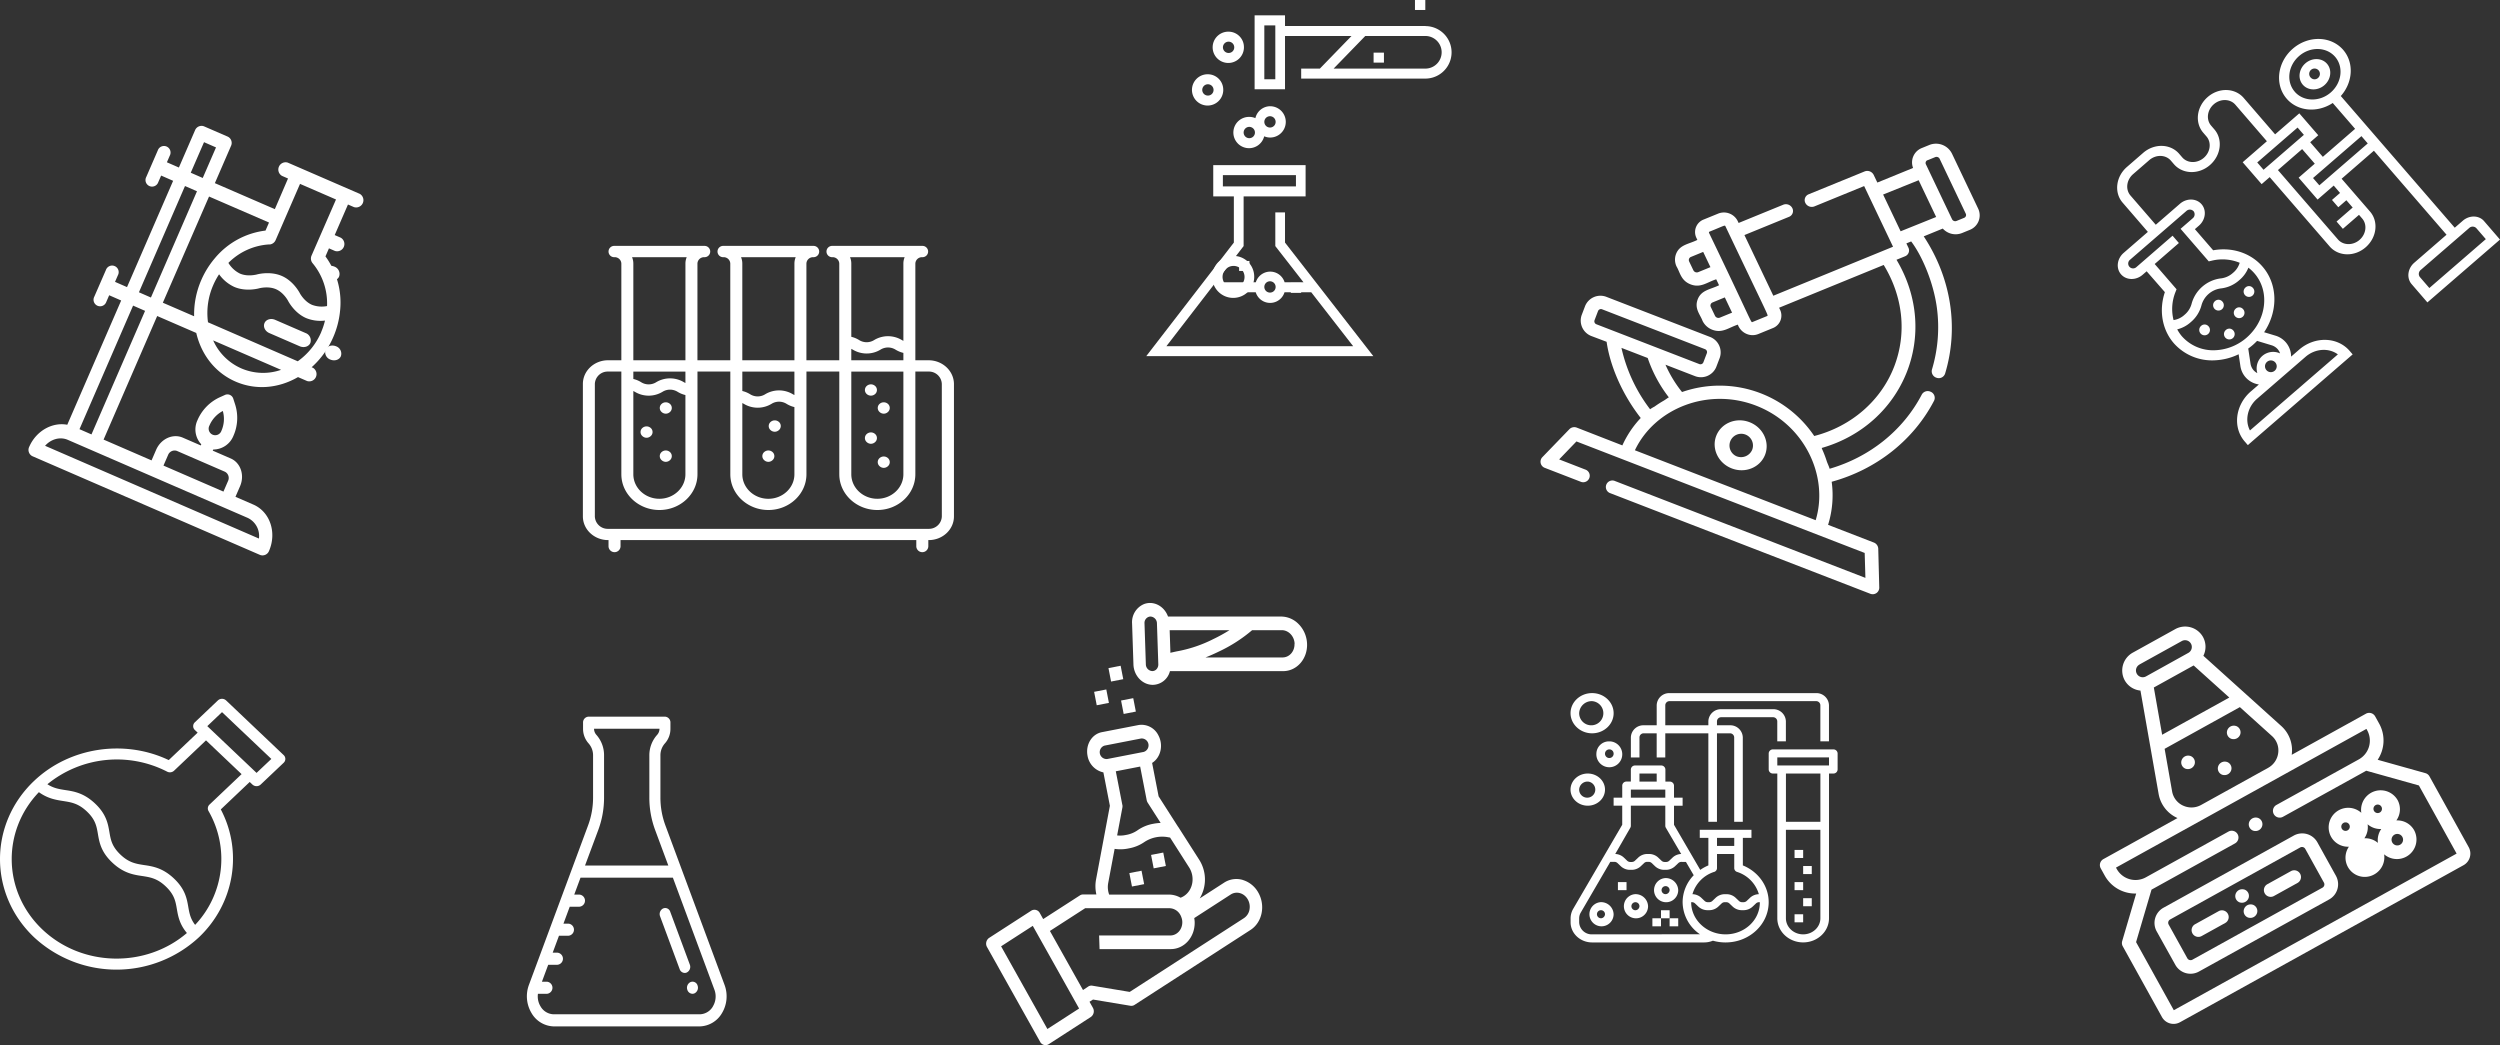 <svg id="Layer_1" data-name="Layer 1" xmlns="http://www.w3.org/2000/svg" viewBox="0 0 1428.55 597.2"><rect x="0" y="0" width="1428.55" height="597.2" fill="#333333" stroke="none"/><defs><style>.cls-1{fill:#fff;}</style></defs><title>footer-no-color</title><path class="cls-1" d="M245,227.37c-2.41-1-5.11-.19-6,1.9a4.5,4.5,0,0,0,2.72,5.69c2.41,1,5.11.19,6-1.9A4.47,4.47,0,0,0,245,227.37Z" transform="translate(-52.95 -29.49)"/><path class="cls-1" d="M244,181.82c-2.41-1-5.11-.19-6,1.9a4.5,4.5,0,0,0,2.72,5.69c2.41,1,5.11.19,6-1.9A4.48,4.48,0,0,0,244,181.82Z" transform="translate(-52.95 -29.49)"/><path class="cls-1" d="M197.78,317.84l-10.28-4.46,2.63-6.07c2.72-6.28.33-13.39-5.34-15.85L174.52,287l.28-.65a12.42,12.42,0,0,0,11.51-7.76,25.33,25.33,0,0,0,.94-18.18l-1-3.1a3.48,3.48,0,0,0-4.85-2.1l-3,1.35a25.33,25.33,0,0,0-12.64,13.11,12.42,12.42,0,0,0,2.2,13.71l-.28.65-10.28-4.46c-5.67-2.46-12.5.65-15.22,6.93l-2.63,6.07-27.41-11.89,30.63-70.61,22.33,9.68c3,12.79,11.1,22.86,22.48,27.8s24.28,4,35.66-2.58l5.19,2.25a4.16,4.16,0,0,0,3.29-7.59l-.68-.3a49.15,49.15,0,0,0,12.34-17.2,49.72,49.72,0,0,0,3.8-14.12v-.09A44.61,44.61,0,0,0,238.92,176l2-4.6,3.43,1.49a4.16,4.16,0,0,0,3.29-7.59l-3.43-1.49,7.58-17.46,3.43,1.49a4.16,4.16,0,0,0,3.29-7.59l-41.12-17.84a4.16,4.16,0,0,0-3.29,7.59l3.43,1.49L210,149l-34.27-14.86,9.22-21.26a4,4,0,0,0-1.78-5.28l-13.71-5.95a4,4,0,0,0-5.07,2.31l-9.22,21.26-6.85-3,1.65-3.8a3.75,3.75,0,1,0-6.85-3l-6.59,15.19a3.75,3.75,0,1,0,6.85,3l1.65-3.8,6.85,3-26.35,60.74-6.85-3,1.65-3.8a3.75,3.75,0,1,0-6.85-3L106.84,199a3.75,3.75,0,1,0,6.85,3l1.65-3.8,6.85,3-30.8,71c-8.58-1.62-17.8,3.49-21.77,12.66a4,4,0,0,0,1.78,5.28l130.21,56.48a4,4,0,0,0,5.07-2.31C211.23,333.77,207.25,322,197.78,317.84ZM190.86,240a31.41,31.41,0,0,1-16.1-16l38.81,16.83A31.41,31.41,0,0,1,190.86,240Zm45.66-20.79a39.76,39.76,0,0,1-13.43,16.73L171.8,213.65a39.76,39.76,0,0,1,3-21.24,41.19,41.19,0,0,1,3.34-6.19,22,22,0,0,0,8.64,7.2c6.74,2.92,14,.89,14.28.8.05,0,5.15-1.39,9.57.52s6.9,6.58,6.91,6.62c.14.28,3.62,7,10.35,9.89a21.77,21.77,0,0,0,10.77,1.43,41.26,41.26,0,0,1-2.15,6.48Zm-29.6-50a4.18,4.18,0,0,0,3.56-2.59l13.91-32.06,20.56,8.92-13.95,32a4.18,4.18,0,0,0,.54,4.37,35.8,35.8,0,0,1,8.29,24.53,15.7,15.7,0,0,1-8.64-.72c-4.42-1.92-6.9-6.58-6.91-6.62-.14-.28-3.62-7-10.35-9.89s-14-.89-14.28-.8c-.05,0-5.15,1.39-9.57-.52a15.92,15.92,0,0,1-6.62-6.11,35.81,35.81,0,0,1,23.45-10.57ZM172.4,141.79l34.27,14.86-2,4.6a44.63,44.63,0,0,0-28.76,15.57l-.07.09h0A49.75,49.75,0,0,0,168,189.44a49.15,49.15,0,0,0-4.12,20.77L146,202.47Zm7.89,122.6a16.71,16.71,0,0,1-.82,11.28,3.75,3.75,0,1,1-6.85-3,16.71,16.71,0,0,1,7.66-8.34ZM149,289.47a4,4,0,0,1,5.07-2.31l27.41,11.89a4,4,0,0,1,1.78,5.28l-2.63,6.07-34.27-14.86Zm20.53-178.74,6.85,3-7.58,17.46-6.85-3Zm-10.87,25.06,6.85,3L139.19,199.5l-6.85-3ZM129,204.12l6.85,3-30.63,70.61-6.85-3ZM78.71,284.23c3.33-3.81,8.52-5.33,13-3.39l102.8,44.59a11.39,11.39,0,0,1,6.4,11.8Z" transform="translate(-52.95 -29.49)"/><path class="cls-1" d="M227.56,219.79l-17.47-7.58c-2.41-1-5.11-.19-6,1.9s.31,4.64,2.72,5.69l17.47,7.58c2.41,1,5.11.19,6-1.9A4.48,4.48,0,0,0,227.56,219.79Z" transform="translate(-52.95 -29.49)"/><path class="cls-1" d="M743.26,71.93a8.94,8.94,0,1,0,8.68,9.2q0-.13,0-.26A8.82,8.82,0,0,0,743.26,71.93Zm0,12.17a3.23,3.23,0,1,1,3.14-3.32s0,.06,0,.09A3.19,3.19,0,0,1,743.26,84.1Z" transform="translate(-52.95 -29.49)"/><path class="cls-1" d="M755.08,47.59a8.94,8.94,0,1,0,8.68,9.2q0-.13,0-.26A8.82,8.82,0,0,0,755.08,47.59Zm0,12.17a3.23,3.23,0,1,1,3.14-3.32s0,.06,0,.09A3.19,3.19,0,0,1,755.08,59.76Z" transform="translate(-52.95 -29.49)"/><path class="cls-1" d="M778.73,90.19A8.75,8.75,0,0,0,770.3,97a8.42,8.42,0,0,0-3.39-.71,8.94,8.94,0,1,0,8.43,11.08,8.42,8.42,0,0,0,3.39.71,8.94,8.94,0,0,0,0-17.88Zm-11.82,18.26a3.23,3.23,0,1,1,3.14-3.32s0,.06,0,.09a3.19,3.19,0,0,1-3.14,3.22Zm11.82-6.09A3.23,3.23,0,1,1,781.87,99s0,.06,0,.09A3.19,3.19,0,0,1,778.73,102.36Z" transform="translate(-52.95 -29.49)"/><path class="cls-1" d="M867.41,44.36H787.23V38.27H769.86V80.49h17.37V50.06h38L807.14,68.7H796.47v5.7h70.94a15,15,0,0,0,0-30h0ZM781.69,74.78h-6.28V44h6.28Zm85.72-6.09H815l18.1-18.64h34.32a9.32,9.32,0,0,1,0,18.64Z" transform="translate(-52.95 -29.49)"/><rect class="cls-1" x="784.9" y="30.08" width="5.91" height="5.7"/><rect class="cls-1" x="808.54" width="5.91" height="5.7"/><path class="cls-1" d="M707.94,233H837.7l-50.47-64.9V150.85h-5.54v19.26l16.11,20.68H787a8.6,8.6,0,0,0-16.45,0H752.13v5.7H770.5a8.6,8.6,0,0,0,16.45,0h15.27l23.94,30.81H719.47l44.11-57.19V141.72H799V123.85H746.22v17.88H758V168.1Zm70.79-36.32a3.23,3.23,0,1,1,3.14-3.32s0,.06,0,.09A3.19,3.19,0,0,1,778.73,196.68Zm-27-60.66v-6.47h41.75V136Z" transform="translate(-52.95 -29.49)"/><path class="cls-1" d="M758,175.72a12,12,0,1,0,11.63,12.35q0-.18,0-.35A11.83,11.83,0,0,0,758,175.72ZM758,194a6.28,6.28,0,1,1,6.1-6.46q0,.09,0,.18A6.19,6.19,0,0,1,758,194Z" transform="translate(-52.95 -29.49)"/><rect class="cls-1" x="737.6" y="161.63" width="5.91" height="5.7"/><rect class="cls-1" x="708.05" y="149.12" width="5.91" height="5.7"/><path class="cls-1" d="M215,460.92l-32.85-31.19a3.45,3.45,0,0,0-4.7,0l-13.12,12.46a3,3,0,0,0-.23,4.24l.23.23,1.56,1.48-16.52,15.68c-25.32-12.06-56.56-7.37-76.81,11.77l-.11.1c-26,24.65-26,64.75,0,89.4A69.24,69.24,0,0,0,166.7,565h0c20.18-19.22,25.12-48.9,12.42-73l16.52-15.68,1.56,1.48a3.45,3.45,0,0,0,4.7,0L215,465.39a3,3,0,0,0,.23-4.24ZM77.17,560.61c-22.68-21.53-23.35-56.17-2-78.46,5.11,3.69,9.76,4.42,13.93,5.07,4.64.73,8.64,1.35,13.52,6s5.53,8.43,6.28,12.83c.82,4.79,1.75,10.21,8.15,16.28s12.1,7,17.15,7.73c4.63.72,8.63,1.33,13.51,6s5.54,8.44,6.3,12.84c.71,4.11,1.5,8.68,5.74,13.73C136.24,582.77,99.83,582.12,77.17,560.61Zm95.52-71.39a3,3,0,0,0-.56,3.76,54.85,54.85,0,0,1-7.68,65c-2.7-3.49-3.28-6.64-3.89-10.16-.83-4.78-1.76-10.21-8.16-16.29s-12.1-7-17.14-7.73c-4.63-.72-8.63-1.33-13.51-6s-5.53-8.43-6.28-12.83c-.82-4.79-1.75-10.21-8.15-16.28s-12.1-7-17.14-7.75c-3.54-.55-6.69-1.08-10.15-3.32a62.76,62.76,0,0,1,68.39-7.21,3.47,3.47,0,0,0,4-.53l18.25-17.33L191,471.85Zm26.86-18.08L171.4,444.42l8.42-8L208,463.16Z" transform="translate(-52.95 -29.49)"/><g id="Compound_Medicine" data-name="Compound Medicine"><path class="cls-1" d="M763.15,532.32a12.85,12.85,0,0,0-10.74,1.55l-13.93,9a21,21,0,0,0-.33-22.18l-11.76-18.42a3.47,3.47,0,0,0-.3-.4L715,484.53l-3.71-19.09c5-3.16,6.59-10.27,3.52-15.88a10.73,10.73,0,0,0-11.33-5.76l-20.88,4.06c-5.75,1.11-9.43,7.14-8.21,13.49a11.69,11.69,0,0,0,9.06,9.5l3.71,19.09-7.92,42.19a21,21,0,0,0,.2,8.48h-7.63a3.17,3.17,0,0,0-1.76.52l-21,13.54-1.89-3.38a3.46,3.46,0,0,0-4.63-1.59l-.27.15h0l-24.12,15.58a4,4,0,0,0-1.13,5.32h0l30.26,54a3.46,3.46,0,0,0,4.63,1.59l.27-.15h0l24.11-15.58a4,4,0,0,0,1.13-5.32h0l-1.89-3.37,2-1.27,21.39,3.56a3.27,3.27,0,0,0,2.3-.48l66.31-42.85c6.66-4.31,8.66-13.84,4.48-21.29a15.17,15.17,0,0,0-8.86-7.25Zm-111.7,85.16L625,570.23l18.1-11.69,1.89,3.38h0l1.45,2.59,23.13,41.27ZM694.27,489.4l-3.73-19.18,13.92-2.7,3.73,19.18a4.26,4.26,0,0,0,.59,1.48l7.39,11.55a25.81,25.81,0,0,0-4.16.48,22.37,22.37,0,0,0-8.93,3.64,16.33,16.33,0,0,1-6.69,2.74,16,16,0,0,1-5.09.28l3-15.88a4.26,4.26,0,0,0,0-1.6Zm-10.19-33.85L705,451.48a3.93,3.93,0,0,1,1.49,7.67l-20.88,4.06a3.93,3.93,0,0,1-1.49-7.67ZM686.21,534l3.66-19.46a22,22,0,0,0,8-.25,22.48,22.48,0,0,0,9-3.65,18.38,18.38,0,0,1,13.83-2.69l.86.14,10.84,17c3.43,5.29,2.38,12.47-2.33,16a9.78,9.78,0,0,1-2.53,1.38,13.52,13.52,0,0,0-6.63-1.8H686.75A12.58,12.58,0,0,1,686.21,534Zm80.7,15.41a7.4,7.4,0,0,1-3.16,4.73l-65.26,42.15-21.39-3.56a3.23,3.23,0,0,0-2.3.48l-3,2-18.91-33.75,20.14-13h48.12a7.25,7.25,0,0,1,6.3,3.9,5.4,5.4,0,0,1,.43.91,2,2,0,0,0,.13.37,7.84,7.84,0,0,1,.53,2.59c.13,4.3-2.93,7.79-6.85,7.81H681l.26,7.79h40.65c7.86,0,14-7,13.7-15.64a17.68,17.68,0,0,0-.25-2.09l20.81-13.45c3.32-2.16,7.72-.9,9.82,2.83a8.56,8.56,0,0,1,.91,5.94Z" transform="translate(-52.95 -29.49)"/><rect class="cls-1" x="698.97" y="527.64" width="7.09" height="7.82" transform="translate(-141.47 114.32) rotate(-11)"/><rect class="cls-1" x="711.38" y="517.26" width="7.09" height="7.82" transform="translate(-139.26 116.5) rotate(-11)"/><path class="cls-1" d="M795.24,386.36A14,14,0,0,0,785,381.8H720.38c-2.17-6.07-8.37-9.24-13.83-7.08a11.19,11.19,0,0,0-6.71,11l.78,23.38c.17,6.44,5.08,11.69,11,11.73a10.3,10.3,0,0,0,9.86-7.84h64.65c7.86,0,14-7,13.7-15.59a16.92,16.92,0,0,0-4.53-11ZM721.72,402.5v-1l-.4-11.92h34.19a93.43,93.43,0,0,1-9.38,5.16,75.76,75.76,0,0,1-21,7Zm-7.85,9.32a3.27,3.27,0,0,1-2.48,1.14h0a3.89,3.89,0,0,1-3.68-3.89l-.77-23.38a3.66,3.66,0,0,1,2.8-3.83,3.1,3.1,0,0,1,.63-.06,3.89,3.89,0,0,1,3.68,3.89l.78,23.38A3.93,3.93,0,0,1,713.87,411.82Zm78.79-14.44c.14,4.3-2.92,7.79-6.85,7.79h-44c2.22-.87,4.68-1.94,7.43-3.28a84.62,84.62,0,0,0,19.21-12.31h16.92c3.92,0,7.21,3.5,7.35,7.8Z" transform="translate(-52.95 -29.49)"/><rect class="cls-1" x="694.23" y="429.03" width="7.09" height="7.82" transform="translate(-122.74 111.61) rotate(-11)"/><rect class="cls-1" x="678.83" y="424.06" width="7.09" height="7.82" transform="translate(-122.07 108.58) rotate(-11)"/><rect class="cls-1" x="687.03" y="410.52" width="7.09" height="7.82" transform="translate(-119.34 109.89) rotate(-11)"/></g><path class="cls-1" d="M433.39,265.88a3.56,3.56,0,0,0,2.43-1,3.08,3.08,0,0,0,.21-4.35l-.21-.21a3.59,3.59,0,0,0-4.85,0,3.08,3.08,0,0,0-.21,4.35l.21.21A3.56,3.56,0,0,0,433.39,265.88Z" transform="translate(-52.95 -29.49)"/><path class="cls-1" d="M422.4,279.64a3.56,3.56,0,0,0,2.43-1,3.08,3.08,0,0,0,.21-4.35l-.21-.21a3.59,3.59,0,0,0-4.85,0,3.08,3.08,0,0,0-.21,4.35l.21.21A3.56,3.56,0,0,0,422.4,279.64Z" transform="translate(-52.95 -29.49)"/><path class="cls-1" d="M557.94,265.88a3.56,3.56,0,0,0,2.43-1,3.08,3.08,0,0,0,.21-4.35l-.21-.21a3.59,3.59,0,0,0-4.85,0,3.08,3.08,0,0,0-.21,4.35l.21.21A3.56,3.56,0,0,0,557.94,265.88Z" transform="translate(-52.95 -29.49)"/><path class="cls-1" d="M550.61,255.57a3.56,3.56,0,0,0,2.43-.95,3.08,3.08,0,0,0,.21-4.35l-.21-.21a3.59,3.59,0,0,0-4.85,0,3.08,3.08,0,0,0-.21,4.35l.21.21A3.56,3.56,0,0,0,550.61,255.57Z" transform="translate(-52.95 -29.49)"/><path class="cls-1" d="M550.61,283.08a3.56,3.56,0,0,0,2.43-1,3.08,3.08,0,0,0,.21-4.35l-.21-.21a3.59,3.59,0,0,0-4.85,0,3.08,3.08,0,0,0-.21,4.35l.21.21A3.56,3.56,0,0,0,550.61,283.08Z" transform="translate(-52.95 -29.49)"/><path class="cls-1" d="M557.94,296.84a3.56,3.56,0,0,0,2.43-1,3.08,3.08,0,0,0,.21-4.35l-.21-.21a3.59,3.59,0,0,0-4.85,0,3.08,3.08,0,0,0-.21,4.35l.21.21A3.56,3.56,0,0,0,557.94,296.84Z" transform="translate(-52.95 -29.49)"/><path class="cls-1" d="M495.66,276.2a3.56,3.56,0,0,0,2.43-1,3.08,3.08,0,0,0,.21-4.35l-.21-.21a3.59,3.59,0,0,0-4.85,0A3.08,3.08,0,0,0,493,275l.21.21A3.56,3.56,0,0,0,495.66,276.2Z" transform="translate(-52.95 -29.49)"/><path class="cls-1" d="M492,293.4a3.56,3.56,0,0,0,2.43-1,3.08,3.08,0,0,0,.21-4.35l-.21-.21a3.59,3.59,0,0,0-4.85,0,3.08,3.08,0,0,0-.21,4.35l.21.21A3.56,3.56,0,0,0,492,293.4Z" transform="translate(-52.95 -29.49)"/><path class="cls-1" d="M433.39,293.4a3.56,3.56,0,0,0,2.43-1,3.08,3.08,0,0,0,.21-4.35l-.21-.21a3.59,3.59,0,0,0-4.85,0,3.08,3.08,0,0,0-.21,4.35l.21.21A3.56,3.56,0,0,0,433.39,293.4Z" transform="translate(-52.95 -29.49)"/><path class="cls-1" d="M583.58,235.36H576V180.1a3.78,3.78,0,0,1,3.89-3.65,3.23,3.23,0,0,0,.36-6.45H528.63a3.23,3.23,0,0,0-.36,6.45h.36a3.78,3.78,0,0,1,3.89,3.65v55.25H513.75V180.1a3.78,3.78,0,0,1,3.89-3.65A3.23,3.23,0,0,0,518,170H466.36a3.23,3.23,0,1,0-.36,6.45h.36a3.78,3.78,0,0,1,3.89,3.65v55.25H451.48V180.1a3.78,3.78,0,0,1,3.89-3.65,3.23,3.23,0,1,0,.36-6.45H404.09a3.23,3.23,0,1,0-.36,6.45h.36A3.78,3.78,0,0,1,408,180.1h0v55.25h-7.56c-8,0-14.42,6.08-14.42,13.54v75.68c0,7.47,6.47,13.54,14.42,13.54h.23v3.65a3.44,3.44,0,0,0,6.87,0v-3.65h169v3.65a3.44,3.44,0,0,0,6.87,0v-3.65h.23c8,0,14.42-6.08,14.42-13.54V248.9C598,241.43,591.53,235.36,583.58,235.36Zm-13.69-58.91a9.51,9.51,0,0,0-.73,3.65v44.17l-.91-.49a15.32,15.32,0,0,0-15.75,0,8.09,8.09,0,0,1-8.67,0,15.1,15.1,0,0,0-4.43-1.83V180.1a9.51,9.51,0,0,0-.73-3.65ZM539.4,228.82l.9.49a15.3,15.3,0,0,0,15.74,0,8.11,8.11,0,0,1,8.68,0,15.14,15.14,0,0,0,4.44,1.83v4.22H539.39Zm0,13h29.76V300.5c0,7.71-6.68,14-14.88,14s-14.88-6.27-14.88-14Zm-63-65.36h31.23a9.51,9.51,0,0,0-.73,3.65v55.25H477.12V180.1a9.51,9.51,0,0,0-.73-3.65Zm.73,83.33.9.49a15.3,15.3,0,0,0,15.74,0,8.11,8.11,0,0,1,8.68,0,15.14,15.14,0,0,0,4.44,1.83v38.4c0,7.71-6.68,14-14.88,14s-14.88-6.27-14.88-14Zm29.76-4.55-.91-.49a15.32,15.32,0,0,0-15.75,0,8.09,8.09,0,0,1-8.67,0,15.1,15.1,0,0,0-4.43-1.83v-11.1h29.76Zm-92.77-78.78h31.23a9.51,9.51,0,0,0-.73,3.65v55.25H414.85V180.1a9.51,9.51,0,0,0-.73-3.65Zm.73,76.45.9.49a15.3,15.3,0,0,0,15.74,0,8.11,8.11,0,0,1,8.68,0,15.14,15.14,0,0,0,4.44,1.83V300.5c0,7.71-6.68,14-14.88,14s-14.88-6.27-14.88-14Zm29.76-4.55-.91-.49a15.32,15.32,0,0,0-15.75,0,8.09,8.09,0,0,1-8.67,0,15.1,15.1,0,0,0-4.43-1.83v-4.22h29.76Zm146.52,76.23a7.34,7.34,0,0,1-7.56,7.09H400.42a7.34,7.34,0,0,1-7.56-7.09V248.9a7.34,7.34,0,0,1,7.56-7.09H408V300.5c0,11.26,9.76,20.42,21.75,20.42s21.75-9.16,21.75-20.42V241.81h18.77V300.5c0,11.26,9.76,20.42,21.75,20.42s21.75-9.16,21.75-20.42V241.81h18.77V300.5c0,11.26,9.76,20.42,21.75,20.42S576,311.76,576,300.5V241.81h7.56a7.34,7.34,0,0,1,7.56,7.09Z" transform="translate(-52.95 -29.49)"/><path class="cls-1" d="M1048.85,524V508.26h4.92v-4.6h-29.54v4.6h4.92V524a24.78,24.78,0,0,0-4.64,2.56l-15-25.76V489.9h4.92v-4.6h-4.92v-6.89a2.38,2.38,0,0,0-2.46-2.3h-2.46V469.2a2.38,2.38,0,0,0-2.46-2.3H987.31a2.38,2.38,0,0,0-2.46,2.3h0v6.89h-2.46a2.38,2.38,0,0,0-2.46,2.3h0v6.89H975v4.6h4.92v10.9l-28,48a10.93,10.93,0,0,0-1.5,5.5v2.25c0,6.33,5.52,11.49,12.31,11.49h64a13.06,13.06,0,0,0,5-1,26.22,26.22,0,0,0,7.27,1c13.57,0,24.61-10.31,24.61-23C1063.62,535.87,1057.75,527.61,1048.85,524Zm-4.92-15.72v4.6h-9.85v-4.6Zm-11.49,19.45a2.31,2.31,0,0,0,1.64-2.17v-8.09h9.85v8.09a2.31,2.31,0,0,0,1.64,2.17A18.92,18.92,0,0,1,1058,540.45a7.58,7.58,0,0,0-5,2l-2,1.9a2.58,2.58,0,0,1-1.74.67h-.85a2.57,2.57,0,0,1-1.74-.67l-2-1.9a7.6,7.6,0,0,0-5.22-2h-.85a7.6,7.6,0,0,0-5.22,2l-2,1.9a2.58,2.58,0,0,1-1.74.67h-.85a2.57,2.57,0,0,1-1.74-.67l-2-1.9a7.59,7.59,0,0,0-5-2,18.92,18.92,0,0,1,12.39-12.74ZM989.77,471.5h9.85v4.6h-9.85Zm-4.92,9.19h19.69v4.6H984.85Zm-.3,21.78a2.18,2.18,0,0,0,.3-1.1V489.88h19.69v11.49a2.18,2.18,0,0,0,.3,1.1l8.78,15a7.57,7.57,0,0,0-4.87,2l-2,1.9a2.58,2.58,0,0,1-1.74.67h-.85a2.57,2.57,0,0,1-1.74-.67l-2-1.9a7.6,7.6,0,0,0-5.22-2h-.85a7.6,7.6,0,0,0-5.22,2l-2,1.9a2.58,2.58,0,0,1-1.74.67h-.85a2.57,2.57,0,0,1-1.74-.67l-2-1.9a7.57,7.57,0,0,0-4.87-2ZM962.7,563.4a7.16,7.16,0,0,1-7.38-6.89v-2.25a6.57,6.57,0,0,1,.9-3.3l16.89-29h2.32a2.57,2.57,0,0,1,1.74.67l2,1.9a7.6,7.6,0,0,0,5.22,2h.85a7.6,7.6,0,0,0,5.22-2l2-1.9a2.58,2.58,0,0,1,1.74-.67H995a2.57,2.57,0,0,1,1.74.67l2,1.9a7.6,7.6,0,0,0,5.22,2h.85a7.6,7.6,0,0,0,5.22-2l2-1.9A2.58,2.58,0,0,1,1014,522h2.32l4.46,7.62a22.12,22.12,0,0,0-6.35,15.35,22.47,22.47,0,0,0,9.91,18.38Zm76.31,0c-10.86,0-19.69-8.25-19.69-18.38h.42a2.57,2.57,0,0,1,1.74.67l2,1.9a7.6,7.6,0,0,0,5.22,2h.85a7.6,7.6,0,0,0,5.22-2l2-1.9a2.58,2.58,0,0,1,1.74-.67h.85a2.57,2.57,0,0,1,1.74.67l2,1.9a7.6,7.6,0,0,0,5.22,2h.85a7.6,7.6,0,0,0,5.22-2l2-1.9a2.58,2.58,0,0,1,1.74-.67h.42c.14,10.14-8.69,18.38-19.55,18.38Z" transform="translate(-52.95 -29.49)"/><path class="cls-1" d="M967.62,545a6.91,6.91,0,1,0,7.38,6.89A7.16,7.16,0,0,0,967.62,545Zm0,9.19a2.3,2.3,0,1,1,2.46-2.3,2.39,2.39,0,0,1-2.46,2.32h0Z" transform="translate(-52.95 -29.49)"/><path class="cls-1" d="M987.31,540.43a6.91,6.91,0,1,0,7.38,6.89A7.16,7.16,0,0,0,987.31,540.43Zm0,9.19a2.3,2.3,0,1,1,2.46-2.3A2.39,2.39,0,0,1,987.31,549.62Z" transform="translate(-52.95 -29.49)"/><path class="cls-1" d="M1004.54,531.24a6.91,6.91,0,1,0,7.38,6.89A7.16,7.16,0,0,0,1004.54,531.24Zm0,9.19a2.3,2.3,0,1,1,2.46-2.3A2.39,2.39,0,0,1,1004.54,540.43Z" transform="translate(-52.95 -29.49)"/><path class="cls-1" d="M1007,554.21h4.92v4.6H1007Z" transform="translate(-52.95 -29.49)"/><path class="cls-1" d="M1002.08,549.62H1007v4.6h-4.92Z" transform="translate(-52.95 -29.49)"/><path class="cls-1" d="M997.16,554.21h4.92v4.6h-4.92Z" transform="translate(-52.95 -29.49)"/><path class="cls-1" d="M977.46,533.54h4.92v4.6h-4.92Z" transform="translate(-52.95 -29.49)"/><path class="cls-1" d="M1100.54,457.71h-34.46a2.38,2.38,0,0,0-2.46,2.3h0v9.19a2.38,2.38,0,0,0,2.46,2.3h2.46v82.71c0,7.6,6.62,13.79,14.77,13.79s14.77-6.18,14.77-13.79V471.5h2.46a2.38,2.38,0,0,0,2.46-2.3h0V460A2.38,2.38,0,0,0,1100.54,457.71ZM1083.31,563.4c-5.43,0-9.85-4.12-9.85-9.19V503.67h19.69v50.55C1093.15,559.28,1088.74,563.4,1083.31,563.4Zm9.85-64.33h-19.69V471.5h19.69Zm4.92-32.17h-29.54v-4.6h29.54Z" transform="translate(-52.95 -29.49)"/><path class="cls-1" d="M1078.39,551.92h4.92v4.6h-4.92Z" transform="translate(-52.95 -29.49)"/><path class="cls-1" d="M1083.31,542.73h4.92v4.6h-4.92Z" transform="translate(-52.95 -29.49)"/><path class="cls-1" d="M1078.39,533.54h4.92v4.6h-4.92Z" transform="translate(-52.95 -29.49)"/><path class="cls-1" d="M1083.31,524.35h4.92v4.6h-4.92Z" transform="translate(-52.95 -29.49)"/><path class="cls-1" d="M1078.39,515.16h4.92v4.6h-4.92Z" transform="translate(-52.95 -29.49)"/><path class="cls-1" d="M989.77,450.82a2.39,2.39,0,0,1,2.46-2.3h7.38v13.79h4.92V448.52h24.61v50.55h4.92V448.52h7.38a2.39,2.39,0,0,1,2.46,2.3v48.25h4.92V450.82a7.16,7.16,0,0,0-7.38-6.89h-7.38v-2.3a2.39,2.39,0,0,1,2.46-2.3h29.54a2.39,2.39,0,0,1,2.46,2.3v11.49h4.92V441.63a7.16,7.16,0,0,0-7.38-6.89h-29.54a7.16,7.16,0,0,0-7.38,6.89v2.3h-24.61V432.44a2.39,2.39,0,0,1,2.46-2.3h83.69a2.39,2.39,0,0,1,2.46,2.3v20.68h4.92V432.44a7.16,7.16,0,0,0-7.38-6.89H1007a7.16,7.16,0,0,0-7.38,6.89v11.49h-7.38a7.16,7.16,0,0,0-7.38,6.89v11.49h4.92Z" transform="translate(-52.95 -29.49)"/><path class="cls-1" d="M965.16,460a7.4,7.4,0,1,0,7.89-6.87l-.51,0A7.16,7.16,0,0,0,965.16,460Zm9.85,0a2.47,2.47,0,1,1-2.63-2.29h.17A2.39,2.39,0,0,1,975,460Z" transform="translate(-52.95 -29.49)"/><path class="cls-1" d="M962.7,448.52c6.79,0,12.31-5.15,12.31-11.49s-5.52-11.49-12.31-11.49S950.39,430.7,950.39,437,955.91,448.52,962.7,448.52Zm0-18.38a6.91,6.91,0,1,1-7.38,6.89,7.16,7.16,0,0,1,7.38-6.89Z" transform="translate(-52.95 -29.49)"/><path class="cls-1" d="M960.23,489.88c5.43,0,9.85-4.12,9.85-9.19s-4.42-9.19-9.85-9.19-9.85,4.12-9.85,9.19S954.8,489.88,960.23,489.88Zm0-13.79a4.61,4.61,0,1,1-4.92,4.6,4.77,4.77,0,0,1,4.92-4.59Z" transform="translate(-52.95 -29.49)"/><path class="cls-1" d="M1438.9,471.29l-27.3-7.65a19.88,19.88,0,0,0,.89-20.6l-2.34-4.22a3.89,3.89,0,0,0-5.3-1.48h0l-42.34,23.45v-.25a18.56,18.56,0,0,0-6.06-16.25L1312,404.22a11.54,11.54,0,0,0-.21-10.73A11.68,11.68,0,0,0,1295.9,389l-24.19,13.4a11.68,11.68,0,0,0-4.66,15.83,11.54,11.54,0,0,0,9,5.87l10.37,59A18.56,18.56,0,0,0,1297,496.84l.23.1-42.34,23.45a3.89,3.89,0,0,0-1.55,5.28h0l2.34,4.22a19.88,19.88,0,0,0,17.93,10.18l-8,27.2a3.84,3.84,0,0,0,.32,2.94l22.43,40.49a7.59,7.59,0,0,0,10.33,2.89l161.94-89.69a7.59,7.59,0,0,0,3-10.29l-22.43-40.49A3.84,3.84,0,0,0,1438.9,471.29Zm-112.08-43.21-38.38,21.26-4.75-27,22.75-12.6Zm-51.34-18.88,24.19-13.4a3.86,3.86,0,1,1,3.74,6.76h0L1279.22,416a3.86,3.86,0,0,1-3.74-6.76Zm24.91,80.63a11,11,0,0,1-6.26-8.16l-4.27-24.29,43-23.83,18.32,16.51a11,11,0,0,1,3.59,9.63,11.32,11.32,0,0,1-5.83,8.6l-38.21,21.16a11.32,11.32,0,0,1-10.34.37Zm156.32,27.42-161.6,89.5-21.56-38.92,8.83-30,.57-.3,47.12-26.1a3.86,3.86,0,1,0-3.74-6.76l-47.12,26.1a12.26,12.26,0,0,1-16.68-4.67l-.47-.84L1405.17,446l.47.84a12.26,12.26,0,0,1-4.89,16.62l-47,26a3.86,3.86,0,1,0,3.74,6.76l47-26,.56-.33,30.1,8.43Z" transform="translate(-52.95 -29.49)"/><path class="cls-1" d="M1363.57,507l-74.3,41.15a9.93,9.93,0,0,0-4,13.45L1296,580.86a9.93,9.93,0,0,0,13.5,3.78l74.3-41.15a9.93,9.93,0,0,0,4-13.45l-10.67-19.26a9.93,9.93,0,0,0-13.52-3.8Zm17.32,26.83a2.14,2.14,0,0,1-.85,2.9l-74.3,41.15a2.14,2.14,0,0,1-2.91-.82l-10.67-19.26a2.14,2.14,0,0,1,.85-2.9l74.3-41.15a2.14,2.14,0,0,1,2.91.82Z" transform="translate(-52.95 -29.49)"/><path class="cls-1" d="M1332.26,538.11a4,4,0,0,0-1.87,2.33,3.82,3.82,0,0,0,2.56,4.76l.09,0a4,4,0,0,0,4.84-2.68,3.82,3.82,0,0,0-2.56-4.76l-.09,0A4,4,0,0,0,1332.26,538.11Z" transform="translate(-52.95 -29.49)"/><path class="cls-1" d="M1337.06,546.77a4,4,0,0,0-1.87,2.33,3.82,3.82,0,0,0,2.56,4.76l.09,0a4,4,0,0,0,4.84-2.68,3.82,3.82,0,0,0-2.56-4.76l-.09,0A4,4,0,0,0,1337.06,546.77Z" transform="translate(-52.95 -29.49)"/><path class="cls-1" d="M1362.05,527.27l-13.47,7.46a3.86,3.86,0,1,0,3.74,6.76l13.47-7.46a3.86,3.86,0,1,0-3.74-6.76Z" transform="translate(-52.95 -29.49)"/><path class="cls-1" d="M1320.74,550.15l-13.47,7.46a3.86,3.86,0,1,0,3.74,6.76h0l13.47-7.46a3.86,3.86,0,1,0-3.74-6.76Z" transform="translate(-52.95 -29.49)"/><path class="cls-1" d="M1423,486.7a11.18,11.18,0,0,0-20.75,7.25A11.18,11.18,0,0,0,1385,507.69a11,11,0,0,0,10.17,5.62,11,11,0,0,0,14.47,15.83,11.17,11.17,0,0,0,5.65-11.48,11.18,11.18,0,0,0,17.16-13.74,11,11,0,0,0-10.17-5.62A11,11,0,0,0,1423,486.7Zm-11.35,2.53a2.43,2.43,0,1,1-.05,0Zm-18.38,10.18a2.43,2.43,0,1,1-.05,0Zm12.73,23a2.34,2.34,0,1,0-.06,0Zm5.8-11.21a11.11,11.11,0,0,0-7.8-2.7,11.11,11.11,0,0,0,1.85-8,11.12,11.12,0,0,0,7.8,2.7,11.12,11.12,0,0,0-1.9,8Zm12.58,1a3.29,3.29,0,1,1,1.32-4.49,3.29,3.29,0,0,1-1.32,4.49l0,0Z" transform="translate(-52.95 -29.49)"/><path class="cls-1" d="M1301.38,461.75a4,4,0,0,0-1.87,2.33,3.83,3.83,0,0,0,2.58,4.76l.07,0a4,4,0,0,0,4.84-2.68,3.83,3.83,0,0,0-2.58-4.76l-.07,0A4,4,0,0,0,1301.38,461.75Z" transform="translate(-52.95 -29.49)"/><path class="cls-1" d="M1327.47,444.64a4,4,0,0,0-1.87,2.33,3.83,3.83,0,0,0,2.58,4.76l.07,0a4,4,0,0,0,4.84-2.68,3.83,3.83,0,0,0-2.58-4.76l-.07,0A4,4,0,0,0,1327.47,444.64Z" transform="translate(-52.95 -29.49)"/><path class="cls-1" d="M1322.29,465.18a4,4,0,0,0-1.87,2.33,3.83,3.83,0,0,0,2.58,4.76l.07,0a4,4,0,0,0,4.84-2.68,3.83,3.83,0,0,0-2.58-4.76l-.07,0A4,4,0,0,0,1322.29,465.18Z" transform="translate(-52.95 -29.49)"/><path class="cls-1" d="M1343.72,503.87a4,4,0,0,0,1.87-2.33,3.83,3.83,0,0,0-2.58-4.76l-.07,0a4,4,0,0,0-4.84,2.68,3.83,3.83,0,0,0,2.58,4.76l.07,0A4,4,0,0,0,1343.72,503.87Z" transform="translate(-52.95 -29.49)"/><path class="cls-1" d="M1460.25,155.61l-4.61,4-65.11-75.25c6.93-7.77,7.69-19.06,1.34-26.4-7-8-19.87-8.34-28.77-.64s-10.47,20.51-3.5,28.56c6.35,7.34,17.63,8.2,26.32,2.46l12.78,14.77-18.44,16-7.22-8.34,4.61-4-10.83-12.51-13.83,12L1335,85.4c-5-5.75-14.19-6-20.55-.45s-7.48,14.65-2.5,20.4l1.8,2.09c3,3.45,2.31,8.94-1.5,12.24s-9.35,3.18-12.33-.27l-1.8-2.09c-5-5.75-14.19-6-20.55-.45l-9.22,8c-6.36,5.5-7.48,14.65-2.5,20.4L1280.28,162l-13.83,12c-3.81,3.3-4.49,8.79-1.5,12.24s8.52,3.57,12.33.27l2.31-2L1290,196.42c-3.49,10.4-1.6,21.44,5.1,29.18a29.19,29.19,0,0,0,23.24,9.79,34.52,34.52,0,0,0,13.81-3.47l1,6.68a12.42,12.42,0,0,0,10.57,10.58l-4.62,4c-8.9,7.7-10.47,20.51-3.5,28.56l1.8,2.09L1397.31,232l-1.8-2.09c-7-8-19.87-8.34-28.77-.64l-4.61,4a12.46,12.46,0,0,0-9-12l-6.42-1.94c7.38-11,7.95-25,.89-35.18-6.47-9.34-18.1-13.8-30-11.64l-10.45-12.08,2.31-2c3.81-3.3,4.49-8.79,1.5-12.24s-8.52-3.57-12.33-.27l-13.83,12-14.44-16.69c-3-3.45-2.31-8.94,1.5-12.24l9.22-8c3.81-3.3,9.35-3.18,12.33.27l1.8,2.09c5,5.75,14.19,6,20.55.45s7.48-14.65,2.5-20.4l-1.8-2.09c-3-3.45-2.31-8.94,1.5-12.24s9.35-3.18,12.33.27l18,20.86-13.83,12,10.83,12.51,4.61-4,34.29,39.63c5,5.75,14.19,6,20.55.45s7.48-14.65,2.5-20.4L1391,131.62l18.44-16,41.51,48-18.44,16c-3.81,3.3-4.49,8.79-1.5,12.24l9,10.43,41.49-35.9-9-10.43C1469.59,152.44,1464.06,152.32,1460.25,155.61Zm-119.92,70.93c.82-.71,1.6-1.48,2.37-2.26l8.26,2.5a7.52,7.52,0,0,1,3.54,2.28,7.28,7.28,0,0,1,1.34,2.38,9.43,9.43,0,0,0-13,11.26,7.32,7.32,0,0,1-2.17-1.67,7.52,7.52,0,0,1-1.74-3.83l-1.29-8.54c.91-.66,1.82-1.36,2.69-2.11ZM1353,241.1l-.13.13a3.35,3.35,0,1,1,.13-.13Zm35.87-9.12-50.25,43.48c-3-5.68-1.49-13.3,4.07-18.11l27.66-23.94c5.56-4.82,13.33-5.26,18.51-1.41Zm-46.15-44.29c6.62,9.56,5,23.26-3.77,32.56a29.1,29.1,0,0,1-20.24,9.37,23.87,23.87,0,0,1-19-8,22.1,22.1,0,0,1-2.65-3.93,18,18,0,0,0,7.75-4.13,18.69,18.69,0,0,0,6.08-9.52,13.26,13.26,0,0,1,11.28-9.76,18.73,18.73,0,0,0,10.31-4.66,18,18,0,0,0,5.25-7.17,23.16,23.16,0,0,1,5,5.24Zm-36.33-37.53a2.92,2.92,0,0,1-.5,4.08l-6.92,6,16.11,18.61,1.67-.39a25.76,25.76,0,0,1,16,1.19,11.7,11.7,0,0,1-3.87,5.8,12.32,12.32,0,0,1-7.14,3.15,19.84,19.84,0,0,0-16.39,14.18,12.3,12.3,0,0,1-4.13,6.61,11.65,11.65,0,0,1-6.26,3,26,26,0,0,1,1.09-16l.63-1.6-12.5-14.44,13.83-12-3.61-4.17-20.75,18A2.77,2.77,0,0,1,1270,178h0l32.27-27.93a2.92,2.92,0,0,1,4.11.09Zm57.83-68.27c-5-5.75-3.85-14.9,2.5-20.4s15.57-5.29,20.55.45,3.85,14.9-2.5,20.4-15.59,5.3-20.57-.45Zm-21.44,40.44,23.05-19.95,3.61,4.17-23.05,19.95Zm47.32,17.41-4.61,4,3.61,4.17,4.61-4,3.61,4.17-9.22,8,3.61,4.17,9.22-8,1.8,2.09c3,3.45,2.31,8.94-1.5,12.24s-9.35,3.18-12.33-.27l-34.29-39.63,13.83-12,7.22,8.34-9.22,8,10.83,12.51,9.22-8Zm-11.83-4.35-3.61-4.17,27.66-23.94,3.61,4.17Zm95.13,30.75-32.27,27.93-5.41-6.26a2.92,2.92,0,0,1,.5-4.08l27.66-23.94a2.92,2.92,0,0,1,4.11.09Z" transform="translate(-52.95 -29.49)"/><path class="cls-1" d="M1382.65,65.93c-3-3.45-8.52-3.57-12.33-.27s-4.49,8.79-1.5,12.24,8.52,3.57,12.33.27S1385.63,69.38,1382.65,65.93Zm-9.22,8a3.06,3.06,0,1,1,4.33-.12l-.22.21a2.92,2.92,0,0,1-4.11-.11Z" transform="translate(-52.95 -29.49)"/><path class="cls-1" d="M1334.55,206a3.06,3.06,0,1,1-4.33.12l.22-.21A2.91,2.91,0,0,1,1334.55,206Z" transform="translate(-52.95 -29.49)"/><path class="cls-1" d="M1340.17,193.87a3.06,3.06,0,1,1-4.33.12l.22-.21A2.91,2.91,0,0,1,1340.17,193.87Z" transform="translate(-52.95 -29.49)"/><path class="cls-1" d="M1328.94,218.17a3.06,3.06,0,1,1-4.33.12l.22-.21A2.91,2.91,0,0,1,1328.94,218.17Z" transform="translate(-52.95 -29.49)"/><path class="cls-1" d="M1322.73,201.67a3.06,3.06,0,1,1-4.33.12l.22-.21A2.91,2.91,0,0,1,1322.73,201.67Z" transform="translate(-52.95 -29.49)"/><path class="cls-1" d="M1314.81,215.81a3.06,3.06,0,1,1-4.33.12l.22-.21A2.91,2.91,0,0,1,1314.81,215.81Z" transform="translate(-52.95 -29.49)"/><path class="cls-1" d="M467,592.35l-33.84-91.23a45.5,45.5,0,0,1-2.83-15.87V461.13a10.2,10.2,0,0,1,2.58-6.87,12.44,12.44,0,0,0,3.14-8.38v-3.42a3.3,3.3,0,0,0-3.13-3.46H389.25a3.3,3.3,0,0,0-3.13,3.46v3.42a12.44,12.44,0,0,0,3.14,8.38,10.2,10.2,0,0,1,2.58,6.88v24.11A45.47,45.47,0,0,1,389,501.12l-9.3,25.07h0l-24.53,66.13a18.68,18.68,0,0,0,1.47,16A15.13,15.13,0,0,0,369.5,616h83.13a15.14,15.14,0,0,0,12.87-7.59A18.68,18.68,0,0,0,467,592.35Zm-72.18-88.61a53,53,0,0,0,3.3-18.5V461.13a17.46,17.46,0,0,0-4.41-11.76,5.19,5.19,0,0,1-1.31-3.45h37.39a5.18,5.18,0,0,1-1.31,3.45A17.46,17.46,0,0,0,424,461.13v24.11a53,53,0,0,0,3.3,18.5l7.55,20.35H387.24Zm65.52,100.81a8.91,8.91,0,0,1-7.68,4.53H369.5a8.92,8.92,0,0,1-7.68-4.53,10.92,10.92,0,0,1-1.48-7.18h5.15a3.47,3.47,0,0,0,0-6.91h-2.87l3.59-9.68h5.27a3.47,3.47,0,0,0,0-6.91h-2.71l3.59-9.68h5.42a3.47,3.47,0,0,0,0-6.91h-2.86l3.59-9.68h5.57a3.47,3.47,0,0,0,0-6.91h-3l3.59-9.68h52.78l23.73,64a11,11,0,0,1-.87,9.54Z" transform="translate(-52.95 -29.49)"/><path class="cls-1" d="M451.54,592.57a3,3,0,0,0-3.73-2l-.35.13a3.59,3.59,0,0,0-1.71,4.51h0a3.14,3.14,0,0,0,2.89,2.15,2.86,2.86,0,0,0,1.18-.26,3.59,3.59,0,0,0,1.71-4.51Z" transform="translate(-52.95 -29.49)"/><path class="cls-1" d="M447.12,580.66l-11.19-30.18a3,3,0,0,0-3.73-2l-.35.13a3.59,3.59,0,0,0-1.71,4.51l11.19,30.18a3.14,3.14,0,0,0,2.89,2.15,2.85,2.85,0,0,0,1.18-.26A3.59,3.59,0,0,0,447.12,580.66Z" transform="translate(-52.95 -29.49)"/><path class="cls-1" d="M1052.7,270.75c-7.7-3-16.24.52-19.06,7.8s1.16,15.61,8.85,18.59,16.24-.52,19.06-7.79S1060.4,273.73,1052.7,270.75Zm-7.52,19.44a6.71,6.71,0,1,1,9-3.69,6.91,6.91,0,0,1-9,3.69Z" transform="translate(-52.95 -29.49)"/><path class="cls-1" d="M1126.22,343a3.94,3.94,0,0,0-2.57-3.51l-26.1-10.1a56.7,56.7,0,0,0,2.06-24.61c25.5-7,46.74-23.71,58.5-46.29a3.78,3.78,0,0,0-1.74-5.06l-.05,0a3.88,3.88,0,0,0-5.23,1.53c-10.66,20.44-29.7,35.71-52.66,42.39-.39-1.47-1.13-2.82-1.62-4.26a62.84,62.84,0,0,0-2.6-6.81c-.13-.26-.18-.55-.31-.81,46.74-13.36,68.15-65,42.75-107.55l4.92-2a3.58,3.58,0,0,0,2-4.64l-.12-.27-1.16-2.44,2.74-1.12c6,7.86,12.77,23.14,14.74,38.26a84,84,0,0,1-2.86,34.93,3.87,3.87,0,0,0,2.68,4.73,3.79,3.79,0,0,0,4.81-2.35l0,0c8-26.4,3.45-54.78-12.19-78.47l10.88-4.45a9.88,9.88,0,0,0,11.06,2.53l4.41-1.8a8.9,8.9,0,0,0,5-11.55q-.13-.33-.28-.64l-14.92-31.33a10.19,10.19,0,0,0-12.9-5l-4.41,1.8a8.81,8.81,0,0,0-4.92,11.35l-20.43,8.35-2.08-4.36a4.1,4.1,0,0,0-5.19-2l-32,13.07a3.58,3.58,0,0,0-2,4.64l.12.27a4.11,4.11,0,0,0,5.19,2l28.42-11.62,16.51,34.67-68.41,28-16.51-34.67,25.51-10.43a3.58,3.58,0,0,0,2-4.64l-.12-.27a4.11,4.11,0,0,0-5.2-2l-25.51,10.43-.51-1.08a8.79,8.79,0,0,0-11.11-4.3l-8.4,3.43a7.67,7.67,0,0,0-4.31,10q.11.28.25.55l.51,1.08c-4.81,2.43-10.08,2.64-12.17,8a9.11,9.11,0,0,0,.32,7.27c1.93,3.22,2.43,8,8,10.14,5.73,2.22,9.41-1.25,14.62-2.91l1.62,3.4c-4.81,2.43-10.08,2.64-12.17,8s1.44,8.79,2.71,12.3a10.22,10.22,0,0,0,5.58,5.12c5.73,2.22,9.42-1.25,14.62-2.91a9,9,0,0,0,5.23,5.4,8.66,8.66,0,0,0,6.4,0l8.39-3.43a7.67,7.67,0,0,0,4.31-10q-.11-.28-.25-.55l-.51-1.08,59.77-24.44c11,18,13.35,38.94,6,58.05-7.58,19.61-24.58,34.23-45.69,39.69a65.12,65.12,0,0,0-75.54-25.12,69.86,69.86,0,0,1-9.47-15.62l16.63,6.43a9.47,9.47,0,0,0,12.37-5.06l2-5.25a9.47,9.47,0,0,0-5.75-12.07l-58.76-22.73a9.47,9.47,0,0,0-12.37,5.06l-2,5.25a9.47,9.47,0,0,0,5.75,12.07L971,224.8c1.87,13.24,8.53,29.5,19.5,43.54A56.72,56.72,0,0,0,980,284l-26-10.14a3.94,3.94,0,0,0-4.26.87L934.21,290.8a3.75,3.75,0,0,0,1.57,6.07l20.27,7.84a3.73,3.73,0,1,0,2.69-6.94L943.88,292l9.88-10.26,164.71,63.72.41,14.24-143-55.3a3.73,3.73,0,1,0-2.69,6.94l148.36,57.39a3.75,3.75,0,0,0,5.25-3.43ZM1023.34,185a2.19,2.19,0,0,1-2.77-1.07l-2.39-5a1.91,1.91,0,0,1,.86-2.56l.14-.06,7-2.88,4.15,8.71Zm12.36,26a2.19,2.19,0,0,1-2.77-1.07l-2.39-5a1.91,1.91,0,0,1,.86-2.56l.14-.06,7-2.88,4.15,8.71Zm27.06-.94-8.39,3.43c-1,.4.6,1.93-24.85-50.94a.5.5,0,0,1,.23-.67l0,0c8.43-3.39,8.78-3.88,9.12-3.15l2.16,4.54c23.2,48.68,22.47,46.45,21.69,46.75Zm91.63-89,4.41-1.8a2,2,0,0,1,2.51,1l14.92,31.33a1.73,1.73,0,0,1-.79,2.31l-.13.06-4.41,1.8a2,2,0,0,1-2.51-1l-14.92-31.33a1.73,1.73,0,0,1,.72-2.34l.2-.09Zm-5.08,11.42,10,21L1139,161.65l-10-21Zm-185.21,80,2-5.25a1.79,1.79,0,0,1,2.32-1h0L1027.2,229a1.79,1.79,0,0,1,1.09,2.28l-2,5.25a1.79,1.79,0,0,1-2.32,1h0l-58.76-22.73a1.79,1.79,0,0,1-1.12-2.27l0-.09Zm31.79,50.92a89.91,89.91,0,0,1-16.41-35.13l15,5.79a77.25,77.25,0,0,0,12.08,22.49c-1,.53-1.91,1.3-2.91,1.88a60,60,0,0,0-5.28,3.4,20.1,20.1,0,0,0-2.48,1.49Zm-8.73,23.38c11.44-24.07,41.89-36.08,69.24-25.5,27.92,10.8,41.63,40.54,34.06,65.46Z" transform="translate(-52.95 -29.49)"/></svg>
